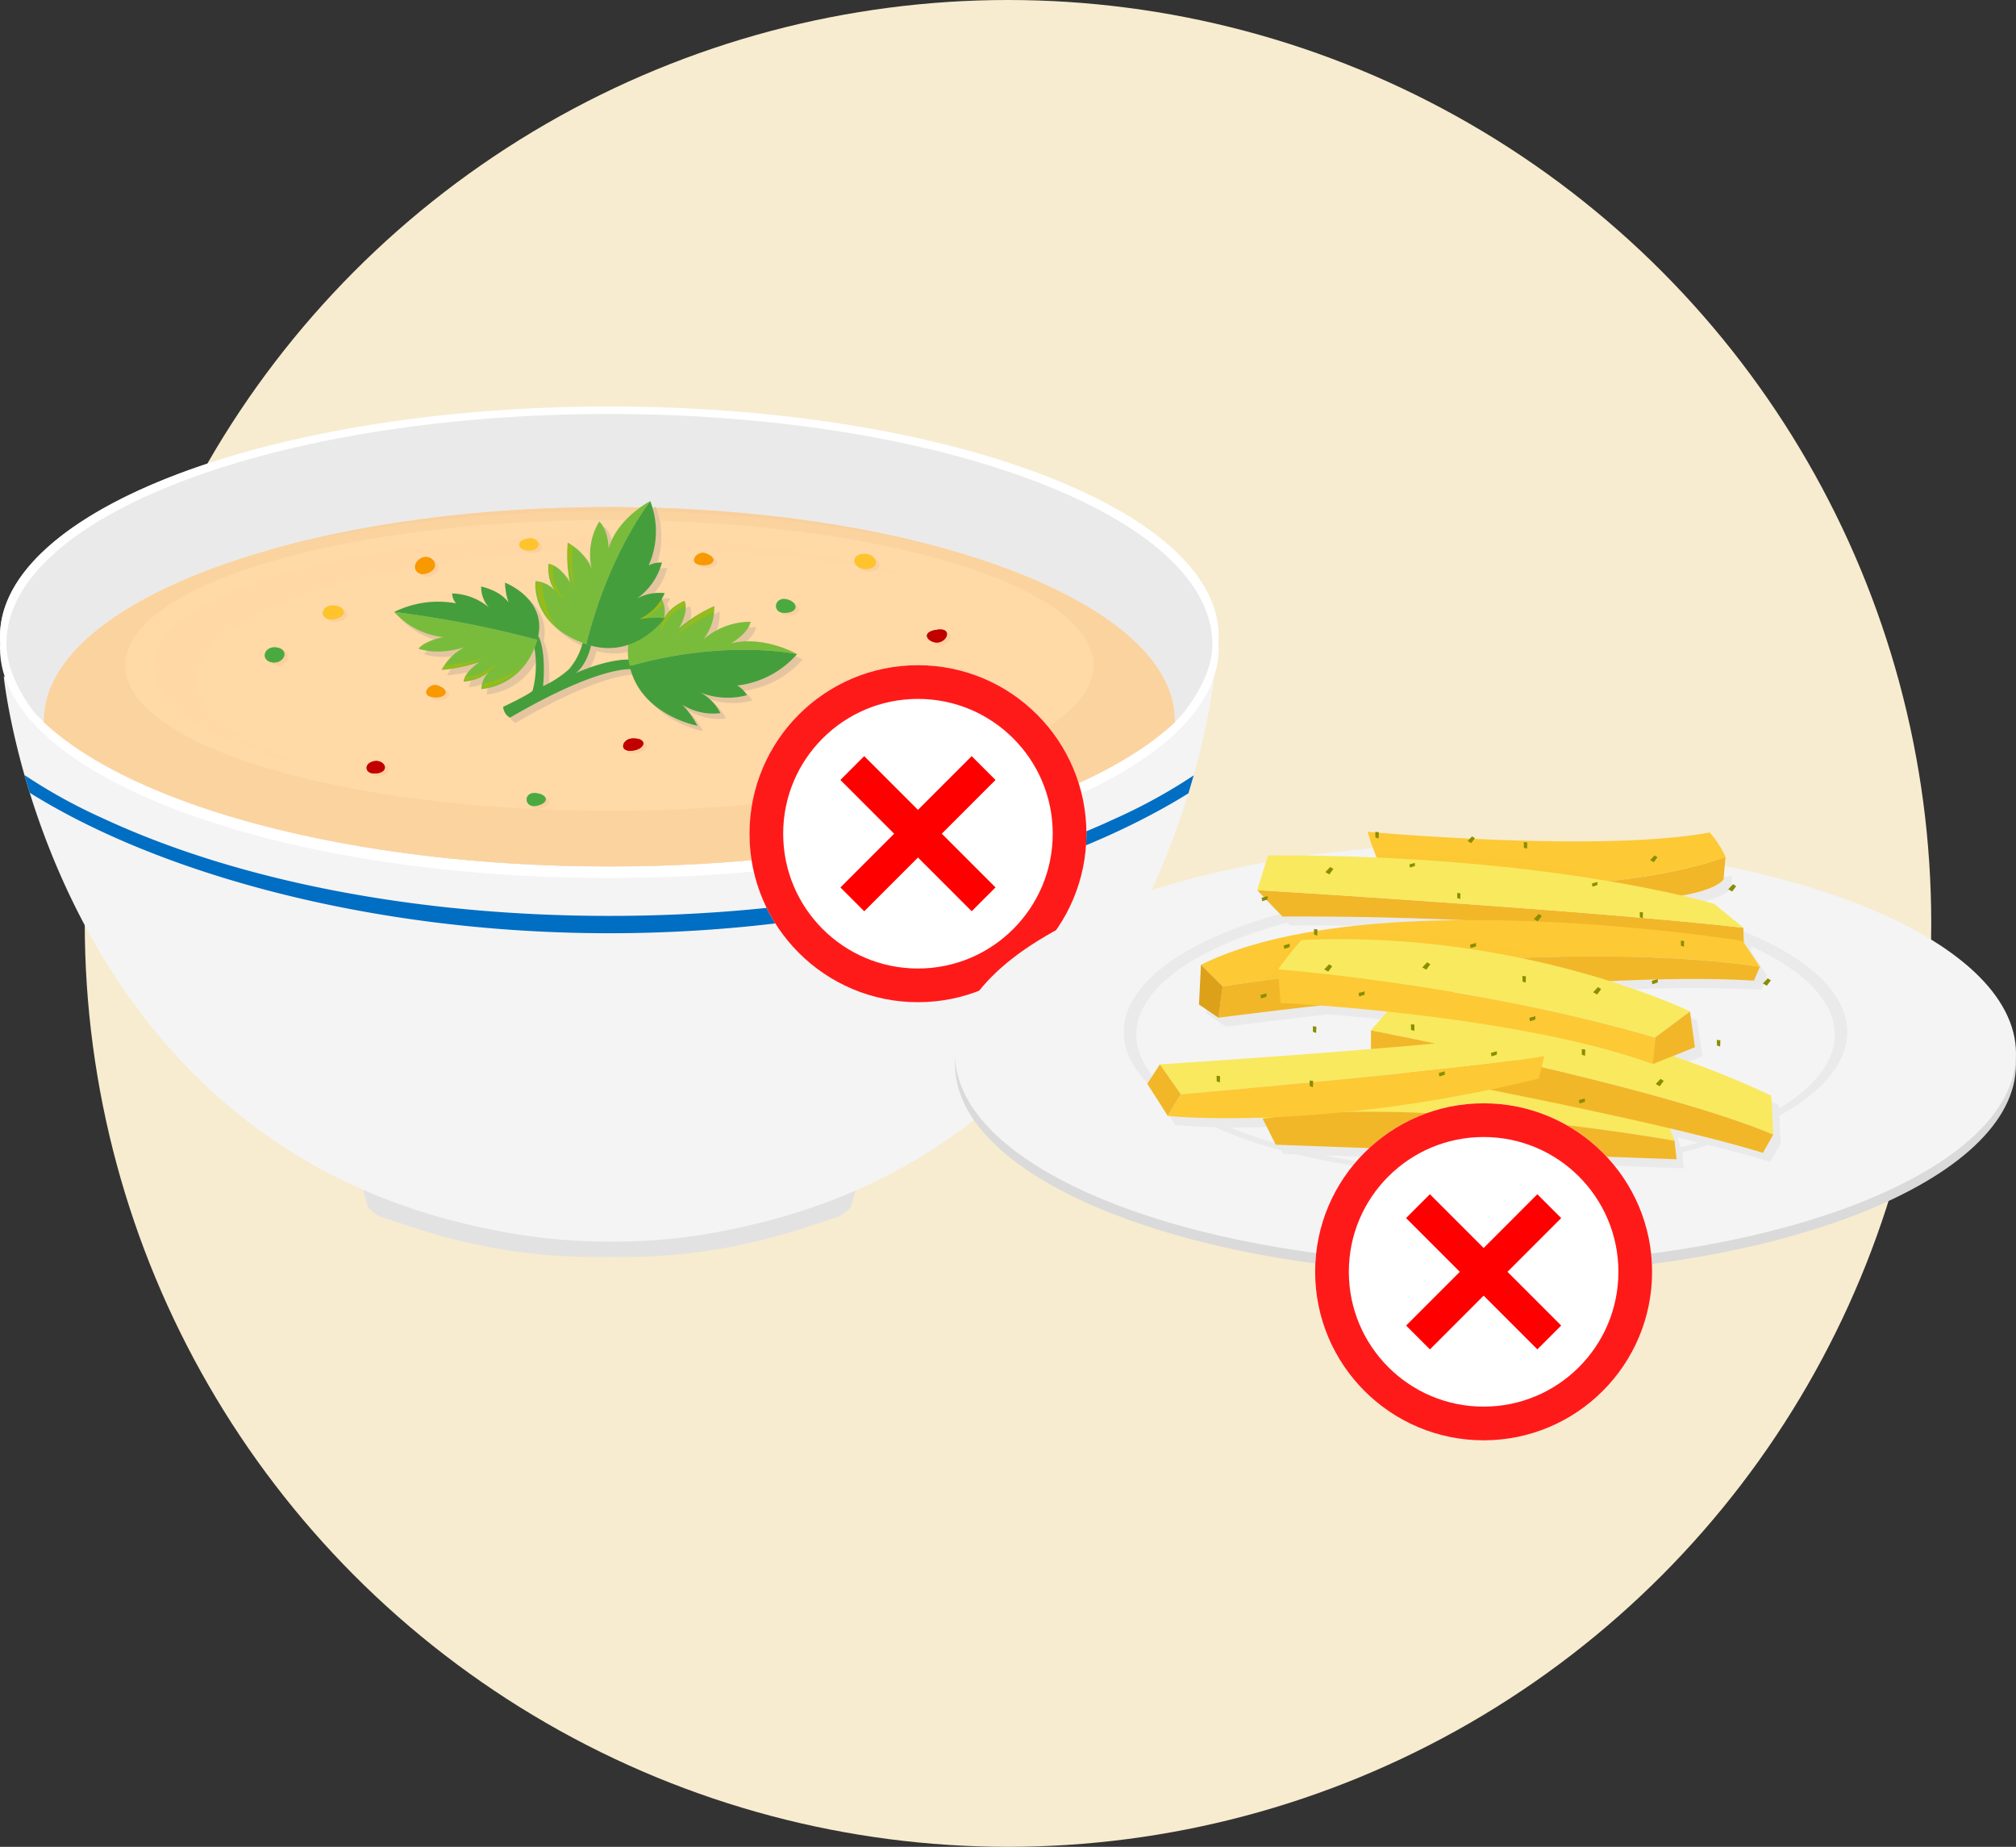 <svg xmlns="http://www.w3.org/2000/svg" width="299.155" height="274" viewBox="0 0 299.155 274">
  <rect x="0" y="0" width="299.155" height="274" fill="#333333" stroke="none"/>
  <g id="Grupo_27398" data-name="Grupo 27398" transform="translate(-871 -7629)">
    <circle id="Elipse_1957" data-name="Elipse 1957" cx="137" cy="137" r="137" transform="translate(883.578 7629)" fill="#f7eccf"/>
    <g id="Grupo_27271" data-name="Grupo 27271" transform="translate(871 7689.309)">
      <g id="Grupo_27245" data-name="Grupo 27245" transform="translate(0 0)">
        <path id="Trazado_69072" data-name="Trazado 69072" d="M291.672,225.961l-36.649-1.9.826,2.9a6.125,6.125,0,0,0,2,1.5c4.216,1.2,16.064,6.3,33.825,5.891,17.762.411,29.61-4.694,33.826-5.891a6.119,6.119,0,0,0,2-1.5l.827-2.9Z" transform="translate(-201.243 -108.186)" fill="#e3e2e2"/>
        <g id="Grupo_27244" data-name="Grupo 27244">
          <g id="Grupo_27242" data-name="Grupo 27242">
            <path id="Trazado_69073" data-name="Trazado 69073" d="M388.922,159.022l-1.277.91-73.38,8.3-30.287-.076-73.38-8.3-1.274-.912s6.889,68.812,71.82,81.967a85.7,85.7,0,0,0,18.293,1.9,84.47,84.47,0,0,0,19.594-2.2C382.372,226.729,388.922,159.022,388.922,159.022Z" transform="translate(-208.771 -118.913)" fill="#f4f4f4"/>
            <path id="Trazado_69074" data-name="Trazado 69074" d="M389.692,160.164c0,18.843-40.483,34.12-90.422,34.12s-90.422-15.277-90.422-34.12,40.484-34.117,90.422-34.117S389.692,141.321,389.692,160.164Z" transform="translate(-208.849 -124.333)" fill="#fff"/>
            <ellipse id="Elipse_1952" data-name="Elipse 1952" cx="90.422" cy="34.118" rx="90.422" ry="34.118" transform="translate(0 0)" fill="#ebeaea"/>
            <g id="Grupo_27238" data-name="Grupo 27238">
              <path id="Trazado_69075" data-name="Trazado 69075" d="M299.226,125.687c49.121,0,89.528,15.153,89.528,34.181,0,3.729-2.122,7.591-4.95,10.953,3.8-3.768,5.888-7.857,5.888-12.128,0-18.844-40.483-34.118-90.422-34.118s-90.422,15.274-90.422,34.118c0,4.065,1.889,7.966,5.348,11.583-2.541-3.205-4.4-6.992-4.4-10.52C209.8,140.729,250.1,125.687,299.226,125.687Z" transform="translate(-208.849 -124.575)" fill="#fff"/>
            </g>
            <g id="Grupo_27239" data-name="Grupo 27239" transform="translate(56.086 59.977)">
              <path id="Trazado_69076" data-name="Trazado 69076" d="M257,181.781a225.557,225.557,0,0,0,34.335,2.548,225.557,225.557,0,0,0,34.335-2.548c-8.51-3.509-20.736-5.712-34.335-5.712S265.514,178.272,257,181.781Z" transform="translate(-257.003 -176.069)" fill="#e3e2e2"/>
            </g>
            <g id="Grupo_27240" data-name="Grupo 27240" transform="translate(6.519 14.92)">
              <path id="Trazado_69077" data-name="Trazado 69077" d="M298.349,137.385c-46.337,0-83.9,14.174-83.9,31.657,0,.1.008.191.01.288,13.384,12.529,45.9,21.372,83.892,21.372s70.509-8.843,83.892-21.372c0-.1.009-.192.009-.288C382.25,151.559,344.688,137.385,298.349,137.385Z" transform="translate(-214.446 -137.385)" fill="#ffd9a6"/>
            </g>
            <path id="Trazado_69078" data-name="Trazado 69078" d="M298.349,137.385c-46.337,0-83.9,14.174-83.9,31.657,0,.1.008.191.01.288,13.384,12.529,45.9,21.372,83.892,21.372s70.509-8.843,83.892-21.372c0-.1.009-.192.009-.288C382.25,151.559,344.688,137.385,298.349,137.385Zm0,45.056c-39.672,0-71.834-9.657-71.834-21.567s32.162-21.568,71.834-21.568,71.833,9.656,71.833,21.568S338.022,182.441,298.349,182.441Z" transform="translate(-207.927 -122.465)" fill="#f9ce9b" opacity="0.6" style="mix-blend-mode: multiply;isolation: isolate"/>
            <g id="Grupo_27241" data-name="Grupo 27241" transform="translate(39.483 14.92)">
              <path id="Trazado_69079" data-name="Trazado 69079" d="M242.748,143.888c13.68-3.695,31.478-5.928,50.938-5.928s37.26,2.234,50.94,5.928c-14.125-4.078-31.779-6.5-50.94-6.5S256.872,139.81,242.748,143.888Z" transform="translate(-242.748 -137.385)" fill="#f9ce9b" opacity="0.6" style="mix-blend-mode: multiply;isolation: isolate"/>
            </g>
          </g>
          <g id="Grupo_27243" data-name="Grupo 27243" transform="translate(3.628 54.673)">
            <path id="Trazado_69080" data-name="Trazado 69080" d="M373.932,177.932c-20.056,9.342-46.754,14.486-75.171,14.486s-55.113-5.143-75.172-14.486a79.426,79.426,0,0,1-11.625-6.417l.784,2.633c19.55,12.218,51.305,20.842,86.013,20.842,34.617,0,66.368-8.6,85.926-20.757l.781-2.661A80.22,80.22,0,0,1,373.932,177.932Z" transform="translate(-211.964 -171.515)" fill="#006ec3"/>
          </g>
        </g>
        <path id="Trazado_69081" data-name="Trazado 69081" d="M234.915,162.358c0-10.678,29.184-19.335,65.183-19.335,16.339,0,31.274,1.783,42.714,4.73-11.95-4.082-29.576-6.663-49.234-6.663-36,0-65.182,8.655-65.182,19.335,0,5.831,8.7,11.06,22.468,14.606C240.929,171.635,234.915,167.207,234.915,162.358Z" transform="translate(-205.629 -121.854)" fill="#ffd9a6" opacity="0.5" style="mix-blend-mode: screen;isolation: isolate"/>
      </g>
      <g id="Grupo_27253" data-name="Grupo 27253" transform="translate(58.498 14.034)">
        <path id="Trazado_69082" data-name="Trazado 69082" d="M319.55,160.019s-4.906-2.81-9.781-1.6c0,0,2.51-1.444,2.893-3.2a10.662,10.662,0,0,0-7.008,2.607,7.651,7.651,0,0,0,1.6-4.929,22.508,22.508,0,0,0-5.235,3.273s1.543-2.4.814-4.066a6.451,6.451,0,0,0-2.974,2.55l-.055,0a3.852,3.852,0,0,0-.372-2.84,9.537,9.537,0,0,0,.478-.844,7.147,7.147,0,0,0-4.128.8c-.136.091-.073.045,0,0a9.543,9.543,0,0,0,3.707-5.332,3.811,3.811,0,0,0-1.964.42,12.455,12.455,0,0,0,.233-9.539s-4.863,2.479-6.172,7.015c0,0-.047-2.759-1.4-3.974a9.358,9.358,0,0,0-1.122,6.966,8.127,8.127,0,0,0-3.554-3.835,20.423,20.423,0,0,0,.327,5.894s-1.357-2.48-3.181-2.759c0,0-.318,2.578,1.092,4.079a4.445,4.445,0,0,0-3.01-1.508s-.921,6.182,7.062,9.179l-.072-.023a9.729,9.729,0,0,1-2.046,3.922,15.344,15.344,0,0,1-3.832,2.505s.549-5.1-.713-7.464v0c1.158-5.573-4.924-7.892-4.924-7.892a9.489,9.489,0,0,0,.529,2.958s-.97-1.664-4.073-2.39a4.559,4.559,0,0,0,1.141,3.094c.1.093.049.051,0,0a8.863,8.863,0,0,0-5.453-2.066,2.449,2.449,0,0,0,.582,1.466,14.635,14.635,0,0,0-9.172,1.287,11.389,11.389,0,0,0,7.29,3.729s-2.642.462-3.685,1.7c0,0,2.641,1.1,6.787-.2a8.108,8.108,0,0,0-3.357,3.36,24.7,24.7,0,0,0,5.623-1.164s-2.255,1.44-2.357,2.9a6.729,6.729,0,0,0,3.814-1.479,3.56,3.56,0,0,0-1.173,2.578,9.376,9.376,0,0,0,7.87-6.094l0,.007a15.263,15.263,0,0,1-.261,6.285c-.127.427-4.381,2.434-4.381,2.434a1.987,1.987,0,0,0,1.007,1.606c11.525-6.722,16.551-7.217,17.89-7.2,1.859,6.9,9.948,8.406,9.948,8.406a14.287,14.287,0,0,0-2.247-3.116,8.608,8.608,0,0,0,5.64,1.235,7.039,7.039,0,0,0-2.965-3.052c-.156-.068-.08-.038,0,0a10.96,10.96,0,0,0,6.9.39,3.785,3.785,0,0,0-1.45-1.428A13.925,13.925,0,0,0,319.55,160.019Zm-32.856,2.819c1.65-1.244,2.243-3.923,2.277-4.079a9.335,9.335,0,0,0,5.506-.12,9.124,9.124,0,0,0,.061,2.178C291.108,160.8,286.694,162.838,286.694,162.838Zm12.982-7.74c.015-.04.041-.116.069-.217l.03-.036C299.739,154.928,299.7,155.013,299.676,155.1Z" transform="translate(-258.959 -136.51)" fill="#ddc09f" opacity="0.8" style="mix-blend-mode: multiply;isolation: isolate"/>
        <g id="Grupo_27252" data-name="Grupo 27252">
          <path id="Trazado_69083" data-name="Trazado 69083" d="M277.335,161.881a15.255,15.255,0,0,0,.261-6.284l.563-1.807c1.261,2.36.714,7.464.714,7.464a15.4,15.4,0,0,0,3.831-2.5,9.738,9.738,0,0,0,2.046-3.923l1.246.4s-.58,2.813-2.279,4.093c0,0,4.445-2.052,7.878-2.02l.644,1.454s-4.489-.871-18.278,7.172a1.991,1.991,0,0,1-1.006-1.607S277.208,162.309,277.335,161.881Z" transform="translate(-256.786 -133.796)" fill="#459e3c"/>
          <g id="Grupo_27247" data-name="Grupo 27247" transform="translate(34.669 14.494)">
            <g id="Grupo_27246" data-name="Grupo 27246">
              <path id="Trazado_69084" data-name="Trazado 69084" d="M304.173,155.679s2.509-1.443,2.893-3.2a10.666,10.666,0,0,0-7.008,2.606,7.64,7.64,0,0,0,1.6-4.927,22.558,22.558,0,0,0-5.234,3.272s1.543-2.4.814-4.066c0,0-2.541,1.046-3.158,2.991a.3.3,0,0,1-.015.043c0-.015.01-.029.015-.043a4.026,4.026,0,0,0-.242-3.289,8.635,8.635,0,0,0-4.718,9.983c14.125-4.051,24.834-1.774,24.834-1.774S309.048,154.468,304.173,155.679Z" transform="translate(-288.839 -149.068)" fill="#79bc3c"/>
              <path id="Trazado_69085" data-name="Trazado 69085" d="M302.536,164.958a7.033,7.033,0,0,0-2.965-3.052c-.155-.07-.08-.04,0,0a10.961,10.961,0,0,0,6.9.39,3.785,3.785,0,0,0-1.449-1.43,13.925,13.925,0,0,0,8.888-4.66s-10.71-2.277-24.834,1.774c1.618,7.292,10.063,8.857,10.063,8.857a14.366,14.366,0,0,0-2.246-3.116A8.6,8.6,0,0,0,302.536,164.958Z" transform="translate(-288.799 -147.997)" fill="#459e3c"/>
            </g>
            <path id="Trazado_69086" data-name="Trazado 69086" d="M296.524,149.414s-3.456,1.512-3.481,4.5c0,0,.911-2.992,3.571-3.766Z" transform="translate(-288.146 -149.011)" fill="#a1ba11" opacity="0.8" style="mix-blend-mode: screen;isolation: isolate"/>
            <path id="Trazado_69087" data-name="Trazado 69087" d="M300.472,150.156a14.083,14.083,0,0,0-5.341,4,27.159,27.159,0,0,1,5.431-3.267Z" transform="translate(-287.803 -148.889)" fill="#a1ba11" opacity="0.8" style="mix-blend-mode: screen;isolation: isolate"/>
            <path id="Trazado_69088" data-name="Trazado 69088" d="M293.933,150.014a1.381,1.381,0,0,0-.341-.777,9.681,9.681,0,0,0-4.453,6.037S289.844,152.81,293.933,150.014Z" transform="translate(-288.79 -149.04)" fill="#a1ba11" opacity="0.8" style="mix-blend-mode: screen;isolation: isolate"/>
          </g>
          <g id="Grupo_27249" data-name="Grupo 27249" transform="translate(0 12.105)">
            <g id="Grupo_27248" data-name="Grupo 27248">
              <path id="Trazado_69089" data-name="Trazado 69089" d="M266.364,154.479s-2.643.464-3.686,1.706c0,0,2.64,1.1,6.787-.2a8.107,8.107,0,0,0-3.356,3.361,24.69,24.69,0,0,0,5.622-1.164s-2.255,1.437-2.357,2.9a6.734,6.734,0,0,0,3.815-1.48l.031-.029a.369.369,0,0,1-.031.029,3.567,3.567,0,0,0-1.172,2.578s6.251-.24,8.285-7.308a160.35,160.35,0,0,0-21.228-4.125A11.379,11.379,0,0,0,266.364,154.479Z" transform="translate(-259.073 -146.402)" fill="#79bc3c"/>
              <path id="Trazado_69090" data-name="Trazado 69090" d="M271.975,147.585a4.566,4.566,0,0,0,1.141,3.094c.1.093.049.051,0,0a8.871,8.871,0,0,0-5.453-2.065,2.443,2.443,0,0,0,.582,1.464,14.649,14.649,0,0,0-9.172,1.288,160.35,160.35,0,0,1,21.228,4.125c1.724-5.995-4.782-8.475-4.782-8.475a9.527,9.527,0,0,0,.53,2.96S275.078,148.312,271.975,147.585Z" transform="translate(-259.073 -147.017)" fill="#459e3c"/>
            </g>
            <path id="Trazado_69091" data-name="Trazado 69091" d="M267.969,159.851s3.441-.271,4.706-2.55a6.749,6.749,0,0,1-4.475,1.966Z" transform="translate(-257.608 -145.323)" fill="#a1ba11" opacity="0.8" style="mix-blend-mode: screen;isolation: isolate"/>
            <path id="Trazado_69092" data-name="Trazado 69092" d="M265.281,158.288a15.689,15.689,0,0,0,6.011-1.69,29.971,29.971,0,0,1-5.781,1.108Z" transform="translate(-258.05 -145.439)" fill="#a1ba11" opacity="0.8" style="mix-blend-mode: screen;isolation: isolate"/>
            <path id="Trazado_69093" data-name="Trazado 69093" d="M270.444,160.3a1.027,1.027,0,0,0-.048.683,11.132,11.132,0,0,0,6-3.548S274.936,159.211,270.444,160.3Z" transform="translate(-257.213 -145.301)" fill="#a1ba11" opacity="0.8" style="mix-blend-mode: screen;isolation: isolate"/>
          </g>
          <g id="Grupo_27251" data-name="Grupo 27251" transform="translate(20.941)">
            <g id="Grupo_27250" data-name="Grupo 27250">
              <path id="Trazado_69094" data-name="Trazado 69094" d="M287.934,143.638s-.047-2.76-1.4-3.975a9.359,9.359,0,0,0-1.12,6.967,8.133,8.133,0,0,0-3.555-3.834,20.406,20.406,0,0,0,.327,5.891s-1.356-2.479-3.18-2.758c0,0-.32,2.578,1.093,4.079l.029.035c-.01-.01-.019-.023-.029-.035a4.451,4.451,0,0,0-3.01-1.508s-.964,6.426,7.528,9.353c3.321-13.424,9.493-21.228,9.493-21.228S289.244,139.1,287.934,143.638Z" transform="translate(-277.053 -136.624)" fill="#79bc3c"/>
              <path id="Trazado_69095" data-name="Trazado 69095" d="M295.188,150.278a7.146,7.146,0,0,0-4.129.8c-.136.091-.073.044,0,0a9.537,9.537,0,0,0,3.708-5.332,3.828,3.828,0,0,0-1.965.42,12.449,12.449,0,0,0,.234-9.538s-6.172,7.8-9.493,21.228c7.2,2.479,11.644-3.88,11.644-3.88a14.911,14.911,0,0,0-3.834.186A7.683,7.683,0,0,0,295.188,150.278Z" transform="translate(-275.983 -136.624)" fill="#459e3c"/>
            </g>
            <path id="Trazado_69096" data-name="Trazado 69096" d="M278.8,144.673s-.353,3.555,2.257,5.119c0,0-2.187-2.278-1.571-4.813Z" transform="translate(-276.768 -135.298)" fill="#a1ba11" opacity="0.8" style="mix-blend-mode: screen;isolation: isolate"/>
            <path id="Trazado_69097" data-name="Trazado 69097" d="M281.256,142.1a13.038,13.038,0,0,0,.913,6.354,24.781,24.781,0,0,1-.227-6.047Z" transform="translate(-276.372 -135.721)" fill="#a1ba11" opacity="0.8" style="mix-blend-mode: screen;isolation: isolate"/>
            <path id="Trazado_69098" data-name="Trazado 69098" d="M278,147.172a1.518,1.518,0,0,0-.849-.128,9.552,9.552,0,0,0,3.138,6.7S278.461,151.9,278,147.172Z" transform="translate(-277.037 -134.909)" fill="#a1ba11" opacity="0.8" style="mix-blend-mode: screen;isolation: isolate"/>
          </g>
        </g>
      </g>
      <g id="Grupo_27270" data-name="Grupo 27270" transform="translate(39.29 19.567)">
        <g id="Grupo_27254" data-name="Grupo 27254" transform="translate(0.536 0.387)">
          <path id="Trazado_69099" data-name="Trazado 69099" d="M262.753,144.463c-1.278,1.028-.268,2.844,1.609,1.875S264.361,143.174,262.753,144.463Z" transform="translate(-239.889 -141.318)" fill="#f9ce9b" opacity="0.8" style="mix-blend-mode: multiply;isolation: isolate"/>
          <path id="Trazado_69100" data-name="Trazado 69100" d="M276.7,141.742c-1.875.324-1.5,1.809.363,1.744S278.575,141.42,276.7,141.742Z" transform="translate(-237.7 -141.707)" fill="#f9ce9b" opacity="0.8" style="mix-blend-mode: multiply;isolation: isolate"/>
          <path id="Trazado_69101" data-name="Trazado 69101" d="M319.978,143.7c-2.573-.248-2.232,2.326,0,2.2S321.318,143.834,319.978,143.7Z" transform="translate(-230.665 -141.381)" fill="#f9ce9b" opacity="0.8" style="mix-blend-mode: multiply;isolation: isolate"/>
          <path id="Trazado_69102" data-name="Trazado 69102" d="M309.638,149.45c-1.765-.317-2.117,2.2,0,2.035S311.31,149.753,309.638,149.45Z" transform="translate(-232.311 -140.436)" fill="#f9ce9b" opacity="0.8" style="mix-blend-mode: multiply;isolation: isolate"/>
          <path id="Trazado_69103" data-name="Trazado 69103" d="M329.131,153.323c-2.883.274-1.6,1.97-.172,1.914S331.185,153.129,329.131,153.323Z" transform="translate(-229.145 -139.796)" fill="#f9ce9b" opacity="0.8" style="mix-blend-mode: multiply;isolation: isolate"/>
          <path id="Trazado_69104" data-name="Trazado 69104" d="M318.969,161.485c-1.483.327-1.341,2.1.624,1.776S320.576,161.129,318.969,161.485Z" transform="translate(-230.698 -138.457)" fill="#f9ce9b" opacity="0.8" style="mix-blend-mode: multiply;isolation: isolate"/>
          <path id="Trazado_69105" data-name="Trazado 69105" d="M257.01,170.1c-1.482.327-1.339,2.1.625,1.775S258.617,169.749,257.01,170.1Z" transform="translate(-240.905 -137.037)" fill="#f9ce9b" opacity="0.8" style="mix-blend-mode: multiply;isolation: isolate"/>
          <path id="Trazado_69106" data-name="Trazado 69106" d="M290.015,167.2c-1.436.078-2.055,2,0,1.809S292.426,167.068,290.015,167.2Z" transform="translate(-235.521 -137.509)" fill="#f9ce9b" opacity="0.8" style="mix-blend-mode: multiply;isolation: isolate"/>
          <path id="Trazado_69107" data-name="Trazado 69107" d="M277.867,174.165c-2.022-.292-1.875,2.261,0,1.873S279.654,174.424,277.867,174.165Z" transform="translate(-237.546 -136.364)" fill="#f9ce9b" opacity="0.8" style="mix-blend-mode: multiply;isolation: isolate"/>
          <path id="Trazado_69108" data-name="Trazado 69108" d="M265.284,160.441c-1.218-.423-2.679,1.485-.714,1.744S267.339,161.151,265.284,160.441Z" transform="translate(-239.654 -138.631)" fill="#f9ce9b" opacity="0.8" style="mix-blend-mode: multiply;isolation: isolate"/>
          <path id="Trazado_69109" data-name="Trazado 69109" d="M308.8,170.129c-1.219-.422-2.68,1.485-.714,1.744S310.854,170.838,308.8,170.129Z" transform="translate(-232.485 -137.035)" fill="#f9ce9b" opacity="0.8" style="mix-blend-mode: multiply;isolation: isolate"/>
          <path id="Trazado_69110" data-name="Trazado 69110" d="M299.4,143.6c-1.219-.423-2.679,1.485-.715,1.744S301.457,144.313,299.4,143.6Z" transform="translate(-234.033 -141.405)" fill="#f9ce9b" opacity="0.8" style="mix-blend-mode: multiply;isolation: isolate"/>
          <path id="Trazado_69111" data-name="Trazado 69111" d="M244.845,155.612c-1.966-.323-2.5,1.938-.715,2.2S246.809,155.936,244.845,155.612Z" transform="translate(-243.042 -139.422)" fill="#f9ce9b" opacity="0.8" style="mix-blend-mode: multiply;isolation: isolate"/>
          <path id="Trazado_69112" data-name="Trazado 69112" d="M251.986,150.26c-2-.093-2.113,2.283,0,2.029S253.98,150.355,251.986,150.26Z" transform="translate(-241.822 -140.298)" fill="#f9ce9b" opacity="0.8" style="mix-blend-mode: multiply;isolation: isolate"/>
        </g>
        <g id="Grupo_27269" data-name="Grupo 27269">
          <g id="Grupo_27255" data-name="Grupo 27255" transform="translate(22.293 2.749)">
            <path id="Trazado_69113" data-name="Trazado 69113" d="M262.294,144.131c-1.279,1.028-.269,2.842,1.607,1.874S263.9,142.84,262.294,144.131Z" transform="translate(-261.722 -143.735)" fill="#f99900"/>
            <path id="Trazado_69114" data-name="Trazado 69114" d="M262.294,144.131c-1.279,1.028-.269,2.842,1.607,1.874S263.9,142.84,262.294,144.131Zm1.089,1.379c-1.257.65-1.933-.567-1.076-1.254C263.383,143.389,264.64,144.861,263.383,145.51Z" transform="translate(-261.722 -143.735)" fill="#f99900" opacity="0.7" style="mix-blend-mode: multiply;isolation: isolate"/>
          </g>
          <g id="Grupo_27256" data-name="Grupo 27256" transform="translate(37.764)">
            <path id="Trazado_69115" data-name="Trazado 69115" d="M276.239,141.41c-1.875.324-1.5,1.808.366,1.744S278.115,141.087,276.239,141.41Z" transform="translate(-275.004 -141.375)" fill="#ffc32c"/>
            <path id="Trazado_69116" data-name="Trazado 69116" d="M276.239,141.41c-1.875.324-1.5,1.808.366,1.744S278.115,141.087,276.239,141.41Zm.109,1.335c-1.309.045-1.571-1-.255-1.223S277.658,142.7,276.348,142.745Z" transform="translate(-275.004 -141.375)" fill="#ffc32c" style="mix-blend-mode: multiply;isolation: isolate"/>
          </g>
          <g id="Grupo_27257" data-name="Grupo 27257" transform="translate(87.509 2.307)">
            <path id="Trazado_69117" data-name="Trazado 69117" d="M319.518,143.372c-2.573-.248-2.232,2.326,0,2.2S320.859,143.5,319.518,143.372Z" transform="translate(-317.714 -143.355)" fill="#ffc32c"/>
            <path id="Trazado_69118" data-name="Trazado 69118" d="M319.518,143.372c-2.573-.248-2.232,2.326,0,2.2S320.859,143.5,319.518,143.372Zm-.059,1.7c-1.635.094-1.885-1.789,0-1.608C320.439,143.559,321.094,144.977,319.459,145.073Z" transform="translate(-317.714 -143.355)" fill="#ffc32c" style="mix-blend-mode: multiply;isolation: isolate"/>
          </g>
          <g id="Grupo_27258" data-name="Grupo 27258" transform="translate(75.868 8.986)">
            <path id="Trazado_69119" data-name="Trazado 69119" d="M309.178,149.118c-1.764-.318-2.117,2.2,0,2.035S310.849,149.421,309.178,149.118Z" transform="translate(-307.72 -149.09)" fill="#4aaa41"/>
            <path id="Trazado_69120" data-name="Trazado 69120" d="M309.178,149.118c-1.764-.318-2.117,2.2,0,2.035S310.849,149.421,309.178,149.118Zm-.229,1.507c-1.423.111-1.187-1.582,0-1.369C310.073,149.462,310.372,150.518,308.949,150.625Z" transform="translate(-307.72 -149.09)" fill="#4aaa41" opacity="0.7" style="mix-blend-mode: multiply;isolation: isolate"/>
          </g>
          <g id="Grupo_27259" data-name="Grupo 27259" transform="translate(98.258 13.515)">
            <path id="Trazado_69121" data-name="Trazado 69121" d="M328.67,152.991c-2.88.273-1.6,1.97-.171,1.914S330.725,152.8,328.67,152.991Z" transform="translate(-326.943 -152.978)" fill="#c10000"/>
            <path id="Trazado_69122" data-name="Trazado 69122" d="M328.67,152.991c-2.88.273-1.6,1.97-.171,1.914S330.725,152.8,328.67,152.991Zm-.341,1.438c-.978.037-1.858-1.126.119-1.313C329.856,152.984,329.31,154.391,328.329,154.429Z" transform="translate(-326.943 -152.978)" fill="#c10000" style="mix-blend-mode: multiply;isolation: isolate"/>
          </g>
          <g id="Grupo_27260" data-name="Grupo 27260" transform="translate(87.274 22.981)">
            <path id="Trazado_69123" data-name="Trazado 69123" d="M318.509,161.152c-1.483.327-1.341,2.1.624,1.776S320.116,160.8,318.509,161.152Z" transform="translate(-317.512 -161.106)" fill="#f99900"/>
            <path id="Trazado_69124" data-name="Trazado 69124" d="M318.509,161.152c-1.483.327-1.341,2.1.624,1.776S320.116,160.8,318.509,161.152Zm.305,1.391c-1.249.2-1.339-.919-.4-1.127C319.44,161.189,320.063,162.337,318.814,162.542Z" transform="translate(-317.512 -161.106)" fill="#f99900" opacity="0.7" style="mix-blend-mode: multiply;isolation: isolate"/>
          </g>
          <g id="Grupo_27261" data-name="Grupo 27261" transform="translate(15.109 33.022)">
            <path id="Trazado_69125" data-name="Trazado 69125" d="M256.55,169.773c-1.482.326-1.339,2.1.624,1.774S258.158,169.416,256.55,169.773Z" transform="translate(-255.554 -169.726)" fill="#c10000"/>
            <path id="Trazado_69126" data-name="Trazado 69126" d="M256.55,169.773c-1.482.326-1.339,2.1.624,1.774S258.158,169.416,256.55,169.773Zm.368,1.323c-1.428.234-1.53-1.052-.454-1.291C257.632,169.548,258.347,170.86,256.918,171.1Z" transform="translate(-255.554 -169.726)" fill="#c10000" style="mix-blend-mode: multiply;isolation: isolate"/>
          </g>
          <g id="Grupo_27262" data-name="Grupo 27262" transform="translate(53.175 29.681)">
            <path id="Trazado_69127" data-name="Trazado 69127" d="M289.555,166.865c-1.436.076-2.055,2,0,1.807S291.966,166.736,289.555,166.865Z" transform="translate(-288.235 -166.858)" fill="#c10000"/>
            <path id="Trazado_69128" data-name="Trazado 69128" d="M289.555,166.865c-1.436.076-2.055,2,0,1.807S291.966,166.736,289.555,166.865Zm-.133,1.352c-1.292.122-.9-1.089,0-1.138C290.939,167,290.715,168.1,289.422,168.217Z" transform="translate(-288.235 -166.858)" fill="#c10000" style="mix-blend-mode: multiply;isolation: isolate"/>
          </g>
          <g id="Grupo_27263" data-name="Grupo 27263" transform="translate(38.86 37.777)">
            <path id="Trazado_69129" data-name="Trazado 69129" d="M277.408,173.832c-2.023-.292-1.876,2.261,0,1.874S279.193,174.091,277.408,173.832Z" transform="translate(-275.945 -173.809)" fill="#4aaa41"/>
            <path id="Trazado_69130" data-name="Trazado 69130" d="M277.408,173.832c-2.023-.292-1.876,2.261,0,1.874S279.193,174.091,277.408,173.832Zm-.252,1.356c-1.165.24-1.254-1.343,0-1.161C278.264,174.188,278.319,174.948,277.156,175.188Z" transform="translate(-275.945 -173.809)" fill="#4aaa41" opacity="0.7" style="mix-blend-mode: multiply;isolation: isolate"/>
          </g>
          <g id="Grupo_27264" data-name="Grupo 27264" transform="translate(23.955 21.748)">
            <path id="Trazado_69131" data-name="Trazado 69131" d="M264.825,160.108c-1.22-.422-2.68,1.485-.715,1.744S266.879,160.819,264.825,160.108Z" transform="translate(-263.148 -160.047)" fill="#f99900"/>
            <path id="Trazado_69132" data-name="Trazado 69132" d="M264.825,160.108c-1.22-.422-2.68,1.485-.715,1.744S266.879,160.819,264.825,160.108Zm-.763,1.25c-1.321-.174-.339-1.457.481-1.172C265.925,160.662,265.384,161.531,264.062,161.357Z" transform="translate(-263.148 -160.047)" fill="#f99900" opacity="0.7" style="mix-blend-mode: multiply;isolation: isolate"/>
          </g>
          <g id="Grupo_27265" data-name="Grupo 27265" transform="translate(74.638 33.032)">
            <path id="Trazado_69133" data-name="Trazado 69133" d="M308.339,169.8c-1.219-.422-2.679,1.486-.715,1.744S310.394,170.5,308.339,169.8Z" transform="translate(-306.663 -169.735)" fill="#ffc32c"/>
            <path id="Trazado_69134" data-name="Trazado 69134" d="M308.339,169.8c-1.219-.422-2.679,1.486-.715,1.744S310.394,170.5,308.339,169.8Zm-.814,1.37c-1.451-.191-.373-1.6.528-1.288C309.57,170.4,308.976,171.356,307.525,171.165Z" transform="translate(-306.663 -169.735)" fill="#ffc32c" style="mix-blend-mode: multiply;isolation: isolate"/>
          </g>
          <g id="Grupo_27266" data-name="Grupo 27266" transform="translate(63.694 2.137)">
            <path id="Trazado_69135" data-name="Trazado 69135" d="M298.944,143.271c-1.219-.422-2.68,1.484-.715,1.744S301,143.98,298.944,143.271Z" transform="translate(-297.267 -143.21)" fill="#f99900"/>
            <path id="Trazado_69136" data-name="Trazado 69136" d="M298.944,143.271c-1.219-.422-2.68,1.484-.715,1.744S301,143.98,298.944,143.271Zm-.581,1.32c-1.414-.186-.363-1.558.515-1.257C300.356,143.846,299.777,144.775,298.363,144.59Z" transform="translate(-297.267 -143.21)" fill="#f99900" opacity="0.7" style="mix-blend-mode: multiply;isolation: isolate"/>
          </g>
          <g id="Grupo_27267" data-name="Grupo 27267" transform="translate(0 16.16)">
            <path id="Trazado_69137" data-name="Trazado 69137" d="M244.384,155.28c-1.965-.323-2.5,1.938-.714,2.2S246.349,155.6,244.384,155.28Z" transform="translate(-242.582 -155.249)" fill="#4aaa41"/>
            <path id="Trazado_69138" data-name="Trazado 69138" d="M244.384,155.28c-1.965-.323-2.5,1.938-.714,2.2S246.349,155.6,244.384,155.28Zm-.886,1.638c-1.247-.182-.872-1.76.5-1.534S244.745,157.1,243.5,156.918Z" transform="translate(-242.582 -155.249)" fill="#4aaa41" opacity="0.7" style="mix-blend-mode: multiply;isolation: isolate"/>
          </g>
          <g id="Grupo_27268" data-name="Grupo 27268" transform="translate(8.623 9.959)">
            <path id="Trazado_69139" data-name="Trazado 69139" d="M251.526,149.928c-2-.093-2.113,2.283,0,2.028S253.521,150.022,251.526,149.928Z" transform="translate(-249.985 -149.926)" fill="#ffc32c"/>
            <path id="Trazado_69140" data-name="Trazado 69140" d="M251.526,149.928c-2-.093-2.113,2.283,0,2.028S253.521,150.022,251.526,149.928Zm-.337,1.569c-1.514.184-1.428-1.52,0-1.454S252.7,151.316,251.189,151.5Z" transform="translate(-249.985 -149.926)" fill="#ffc32c" style="mix-blend-mode: multiply;isolation: isolate"/>
          </g>
        </g>
      </g>
    </g>
    <g id="Elipse_1954" data-name="Elipse 1954" transform="translate(982.215 7727.691)" fill="#fff" stroke="#ff1a1a" stroke-width="5">
      <circle cx="25" cy="25" r="25" stroke="none"/>
      <circle cx="25" cy="25" r="22.5" fill="none"/>
    </g>
    <g id="Grupo_27303" data-name="Grupo 27303" transform="translate(167.688 -112.573)">
      <path id="Trazado_69209" data-name="Trazado 69209" d="M5626.785,2804.523,5646.267,2824" transform="translate(-4797 5051)" fill="none" stroke="red" stroke-width="5"/>
      <path id="Trazado_69210" data-name="Trazado 69210" d="M5626.785,2804.523,5646.267,2824" transform="translate(3653.79 2228.738) rotate(90)" fill="none" stroke="red" stroke-width="5"/>
    </g>
    <g id="Grupo_27379" data-name="Grupo 27379" transform="translate(-34.845 -71.5)">
      <g id="Grupo_27302" data-name="Grupo 27302" transform="translate(1047.559 7823.906)">
        <g id="Grupo_27289" data-name="Grupo 27289" transform="translate(0 0.003)">
          <g id="Grupo_27273" data-name="Grupo 27273" transform="translate(0 1.715)">
            <g id="Grupo_27272" data-name="Grupo 27272">
              <path id="Trazado_69141" data-name="Trazado 69141" d="M531.226,63.983c0,17.234-35.245,31.2-78.72,31.2s-78.721-13.971-78.721-31.2,35.245-31.2,78.721-31.2S531.226,46.749,531.226,63.983Z" transform="translate(-373.785 -31.209)" fill="#dadada"/>
              <path id="Trazado_69142" data-name="Trazado 69142" d="M531.226,62.225c0,17.234-35.245,31.206-78.72,31.206s-78.721-13.972-78.721-31.206,35.245-31.2,78.721-31.2S531.226,44.994,531.226,62.225Z" transform="translate(-373.785 -31.021)" fill="#f4f4f4"/>
              <ellipse id="Elipse_1953" data-name="Elipse 1953" cx="53.688" cy="21.283" rx="53.688" ry="21.283" transform="translate(25.032 6.707)" fill="#ebeaea"/>
              <path id="Trazado_69143" data-name="Trazado 69143" d="M507.556,60.384c0,11.152-23.2,20.193-51.822,20.193s-51.821-9.042-51.821-20.193,23.2-20.192,51.821-20.192S507.556,49.232,507.556,60.384Z" transform="translate(-377.013 -32.004)" fill="#f4f4f4"/>
            </g>
          </g>
          <g id="Grupo_27288" data-name="Grupo 27288" transform="translate(28.531)">
            <path id="Trazado_69144" data-name="Trazado 69144" d="M499.866,75.786l-.295-5.742a131.071,131.071,0,0,0-14.589-5.9c2.461-.978,3.252-1.312,3.252-1.312l-.736-5.3a94.216,94.216,0,0,0-11.885-4.5,203.039,203.039,0,0,1,21.382-.066l.883-2.062-2.389-3.583-.064-2.207-4.319-3.535s-1.637-.5-4.8-1.234c5.321-.924,6.176-2.4,6.176-2.4l.162-1.839c-2.371.157-4.731.372-7.111.4a57.205,57.205,0,0,1-7.239-.434c-2.431-.279-4.853-.628-7.286-.886-2.453-.26-4.886-.319-7.348-.4-4.869-.155-9.658-1.1-14.505-1.492-2.21-.178-4.4-.169-6.608-.137-.7.01-1.422.017-2.14-.021.13.354.263.7.4,1.035l0,0c.07.176.141.346.211.514-5.027-.22-10.4-.338-16.1-.321l-1.632,5.151,3.772,3.924s11.784-.137,26.71.53c-14.145.1-28.879,1.674-38.823,6.628l-.295,5.888,2.887,1.963s6.053-.805,15.067-1.813c2.664.2,6.095.492,9.981.9l-2.414,2.775v2.787c-16.146,1.322-31.315,2.268-31.315,2.268L406.97,68.26l3.042,4.774a111.658,111.658,0,0,0,14.009.257l.079.156,1.929,3.858,59.482,2.16-.295-2.746-.711-1.85c5.282,1.248,10.107,2.495,13.815,3.641Z" transform="translate(-405.872 -29.533)" fill="#ebeaea" style="mix-blend-mode: multiply;isolation: isolate"/>
            <g id="Grupo_27287" data-name="Grupo 27287">
              <g id="Grupo_27274" data-name="Grupo 27274" transform="translate(32.703)">
                <path id="Trazado_69145" data-name="Trazado 69145" d="M444.162,33.977c.477,1.1.853,1.853.853,1.853a232.16,232.16,0,0,0,23.851,3.534c23.936,1.676,26.5-2.749,26.5-2.749l.294-3.338S473.378,41.817,444.162,33.977Z" transform="translate(-442.56 -29.548)" fill="#f1b728"/>
                <path id="Trazado_69146" data-name="Trazado 69146" d="M442.368,29.1a33.386,33.386,0,0,0,1.6,4.429c29.216,7.84,51.5-.7,51.5-.7a13.988,13.988,0,0,0-2.355-3.63C476.723,32.24,442.368,29.1,442.368,29.1Z" transform="translate(-442.368 -29.1)" fill="#fdc935"/>
                <path id="Trazado_69147" data-name="Trazado 69147" d="M474.907,35.752a109,109,0,0,0-11.035-2.112c-3.884-.55-7.755-.485-11.663-.663-1.762-.08-3.519-.214-5.283-.169a31.4,31.4,0,0,1-3.293-.014c.162.4.321.787.472,1.131a96.074,96.074,0,0,0,34.906,2.8C477.638,36.422,476.269,36.089,474.907,35.752Z" transform="translate(-442.504 -29.496)" fill="#fdc935" opacity="0.5" style="mix-blend-mode: multiply;isolation: isolate"/>
              </g>
              <g id="Grupo_27275" data-name="Grupo 27275" transform="translate(16.115 36.97)">
                <path id="Trazado_69148" data-name="Trazado 69148" d="M485.92,79.376l-1.472-3.828c-37.4-10.405-60.659-1.472-60.659-1.472L424.8,76.1C447.756,72.5,485.92,79.376,485.92,79.376Z" transform="translate(-423.789 -70.507)" fill="#f9e95e"/>
                <path id="Trazado_69149" data-name="Trazado 69149" d="M455.163,73.635a75.214,75.214,0,0,1,7.8-1.993q.522-.108,1.046-.213c-25.237-3.1-40.217,2.646-40.217,2.646L424.8,76.1c7.436-1.166,16.469-1.231,25.284-.79C451.789,74.787,453.468,74.184,455.163,73.635Z" transform="translate(-423.789 -70.508)" fill="#f9e95e" style="mix-blend-mode: multiply;isolation: isolate"/>
                <path id="Trazado_69150" data-name="Trazado 69150" d="M424.926,76.65l1.929,3.86,59.482,2.161-.3-2.748S447.877,73.05,424.926,76.65Z" transform="translate(-423.911 -71.054)" fill="#f1b728"/>
              </g>
              <g id="Grupo_27276" data-name="Grupo 27276" transform="translate(16.308 3.495)">
                <path id="Trazado_69151" data-name="Trazado 69151" d="M427.779,42.71s42.656-.5,68.471,5l-.1-3.336c-22.379-2.552-72.146-5.587-72.146-5.587Z" transform="translate(-424.006 -33.633)" fill="#f1b728"/>
                <path id="Trazado_69152" data-name="Trazado 69152" d="M425.638,33.017l-1.632,5.148s49.767,3.036,72.146,5.587l-4.319-3.535S467.806,32.882,425.638,33.017Z" transform="translate(-424.006 -33.015)" fill="#f9e95e"/>
              </g>
              <g id="Grupo_27278" data-name="Grupo 27278" transform="translate(7.674 13.097)">
                <g id="Grupo_27277" data-name="Grupo 27277" transform="translate(0.294)">
                  <path id="Trazado_69153" data-name="Trazado 69153" d="M414.664,50.4l3.212,3.2s47.632-7.62,79.73-2.909l-2.552-3.828S439.694,37.935,414.664,50.4Z" transform="translate(-414.664 -43.769)" fill="#fdc935"/>
                  <path id="Trazado_69154" data-name="Trazado 69154" d="M437.98,45.96a37.476,37.476,0,0,0-5.835.461,7.654,7.654,0,0,0-4.083,2.906c-1.012,1.168-1.943,2.4-2.883,3.623a330.224,330.224,0,0,1,41.164-3.479c-8.967-2.393-11.05-2.736-20.9-3.282C443.176,46.064,440.247,45.841,437.98,45.96Z" transform="translate(-415.791 -44)" fill="#fdc935" opacity="0.5" style="mix-blend-mode: multiply;isolation: isolate"/>
                  <path id="Trazado_69155" data-name="Trazado 69155" d="M418.187,54.251l-.62,4.647s53.847-7.164,79.466-5.5l.883-2.061C465.819,46.631,418.187,54.251,418.187,54.251Z" transform="translate(-414.975 -44.415)" fill="#f1b728"/>
                </g>
                <path id="Trazado_69156" data-name="Trazado 69156" d="M414.629,51.2l-.294,5.889,2.886,1.962.619-4.647Z" transform="translate(-414.335 -44.565)" fill="#dda019"/>
              </g>
              <g id="Grupo_27279" data-name="Grupo 27279" transform="translate(33.194 26.019)">
                <path id="Trazado_69157" data-name="Trazado 69157" d="M442.918,67.527s41,7.436,58.156,12.735l1.546-2.723c-17.521-7.362-59.7-15.46-59.7-15.46Z" transform="translate(-442.918 -58.653)" fill="#f1b728"/>
                <path id="Trazado_69158" data-name="Trazado 69158" d="M445.863,58.282l-2.945,3.387s42.181,8.1,59.7,15.46l-.294-5.742S474.351,57.4,445.863,58.282Z" transform="translate(-442.918 -58.242)" fill="#f9e95e"/>
                <path id="Trazado_69159" data-name="Trazado 69159" d="M470.641,67.1a2.634,2.634,0,0,0-.5-1.408,15.57,15.57,0,0,0-1.812-2.662,3.046,3.046,0,0,0-2.7-.683c-2.578.227-5.153.462-7.719.807-1.288.171-2.574.357-3.861.54-.385.054-.773.139-1.161.215,4.779,1,11.046,2.362,17.7,3.942A3.207,3.207,0,0,0,470.641,67.1Z" transform="translate(-443.986 -58.678)" fill="#f9e95e" style="mix-blend-mode: multiply;isolation: isolate"/>
              </g>
              <g id="Grupo_27281" data-name="Grupo 27281" transform="translate(0 30.076)">
                <path id="Trazado_69160" data-name="Trazado 69160" d="M407.843,67.211l3.1,4.445s44.072-3.858,53.936-5.672l-2.906-3.2C441.566,65.11,407.843,67.211,407.843,67.211Z" transform="translate(-405.966 -62.786)" fill="#f9e95e"/>
                <g id="Grupo_27280" data-name="Grupo 27280" transform="translate(0 3.198)">
                  <path id="Trazado_69161" data-name="Trazado 69161" d="M407.618,67.742l-1.878,2.879,3.042,4.774,1.931-3.208Z" transform="translate(-405.74 -66.515)" fill="#f1b728"/>
                  <path id="Trazado_69162" data-name="Trazado 69162" d="M411.078,72.04l-1.931,3.207s22.5,2.409,55.083-5.543l.785-3.337C455.151,68.182,411.078,72.04,411.078,72.04Z" transform="translate(-406.105 -66.368)" fill="#fdc935"/>
                </g>
              </g>
              <g id="Grupo_27283" data-name="Grupo 27283" transform="translate(19.405 15.923)">
                <g id="Grupo_27282" data-name="Grupo 27282">
                  <path id="Trazado_69163" data-name="Trazado 69163" d="M427.856,56.938s34.756,1.628,55.22,9.062l.372-3.92c-26.326-7.777-55.974-10.124-55.974-10.124Z" transform="translate(-427.474 -47.473)" fill="#fdc935"/>
                  <path id="Trazado_69164" data-name="Trazado 69164" d="M488.6,57.66s-24.736-12.073-57.643-10.6a51.866,51.866,0,0,0-3.482,4.359s29.648,2.347,55.974,10.124l0-.034Z" transform="translate(-427.474 -46.935)" fill="#f9e95e"/>
                </g>
                <path id="Trazado_69165" data-name="Trazado 69165" d="M490.124,62.8l-.375,3.954c4.86-1.913,6.258-2.5,6.258-2.5l-.735-5.3Z" transform="translate(-434.147 -48.222)" fill="#f1b728"/>
              </g>
              <g id="Grupo_27284" data-name="Grupo 27284" transform="translate(23.135 16.749)" style="mix-blend-mode: screen;isolation: isolate">
                <path id="Trazado_69166" data-name="Trazado 69166" d="M464.9,51.212c-2.23-.931-4.829-.863-7.18-1.331-2.914-.58-5.864-.949-8.817-1.283-2.978-.338-5.933-.563-8.927-.668-1.477-.05-2.954-.076-4.432-.07-1.06.005-2.482.539-3.5.123-.229-.093-.537.447-.32.568a4.684,4.684,0,0,0,2.477.157,40.636,40.636,0,0,1,4.337.041c2.978.1,5.928.318,8.887.649,5.734.642,11.405,1.659,17.084,2.651C464.8,52.1,465.213,51.341,464.9,51.212Z" transform="translate(-431.652 -47.859)" fill="#f9e95e"/>
                <path id="Trazado_69167" data-name="Trazado 69167" d="M473.071,52.726a6.95,6.95,0,0,1-1.329-.312,3.449,3.449,0,0,0-1.32-.3c-.154.012-.459.458-.244.519a10.107,10.107,0,0,1,1.288.605,2.982,2.982,0,0,0,1.287.324C473.064,53.56,473.469,52.772,473.071,52.726Z" transform="translate(-435.773 -48.315)" fill="#f9e95e"/>
              </g>
              <g id="Grupo_27285" data-name="Grupo 27285" transform="translate(4.84 31.814)" style="mix-blend-mode: screen;isolation: isolate">
                <path id="Trazado_69168" data-name="Trazado 69168" d="M447.834,65.022c-6.074.367-12.091,1.195-18.176,1.44-3.2.128-6.37.265-9.554.579-2.881.287-5.775.7-8.667.843-.179.008-.406.471-.182.48a61.384,61.384,0,0,0,7.99-.446c3.162-.263,6.313-.427,9.485-.535,3.253-.11,6.479-.3,9.715-.647,3.016-.327,6.06-.495,9.066-.867C447.827,65.83,448.208,65,447.834,65.022Z" transform="translate(-411.161 -64.763)" fill="#f9e95e"/>
                <path id="Trazado_69169" data-name="Trazado 69169" d="M456.22,64.757a8.38,8.38,0,0,0-2.213.161c-.178.03-.43.528-.168.571a7.665,7.665,0,0,0,2.124-.06C456.194,65.4,456.551,64.791,456.22,64.757Z" transform="translate(-415.723 -64.732)" fill="#f9e95e"/>
              </g>
              <g id="Grupo_27286" data-name="Grupo 27286" transform="translate(19.374 4.069)" style="mix-blend-mode: screen;isolation: isolate">
                <path id="Trazado_69170" data-name="Trazado 69170" d="M465.625,36.088c-6.41-.7-12.818-1.443-19.243-1.966-3.224-.261-6.439-.26-9.669-.367a62.354,62.354,0,0,0-9,.129c-.178.021-.411.492-.186.49,6.152-.053,12.4.087,18.529.59,6.422.526,12.8,1.424,19.211,2.054C465.635,37.053,466.048,36.136,465.625,36.088Z" transform="translate(-427.439 -33.657)" fill="#f9e95e"/>
                <path id="Trazado_69171" data-name="Trazado 69171" d="M472.885,36.7a3.619,3.619,0,0,1-1.081-.053c-.255-.1-.6.5-.354.629a2.057,2.057,0,0,0,1.17.121C472.867,37.371,473.218,36.718,472.885,36.7Z" transform="translate(-432.146 -33.976)" fill="#f9e95e"/>
              </g>
            </g>
          </g>
        </g>
        <g id="Grupo_27301" data-name="Grupo 27301" transform="translate(38.816 0)">
          <g id="Grupo_27300" data-name="Grupo 27300">
            <g id="Grupo_27290" data-name="Grupo 27290" transform="translate(6.68 5.226)">
              <path id="Trazado_69172" data-name="Trazado 69172" d="M436.057,34.95l-.718.759.59.337.592-.8Z" transform="translate(-425.877 -34.95)" fill="#898e00"/>
              <path id="Trazado_69173" data-name="Trazado 69173" d="M425.634,39.779l-.892.245.092.516.795-.263Z" transform="translate(-424.741 -35.468)" fill="#898e00"/>
              <path id="Trazado_69174" data-name="Trazado 69174" d="M429.306,47.7l-.892.243.091.517.794-.262Z" transform="translate(-425.135 -36.316)" fill="#898e00"/>
              <path id="Trazado_69175" data-name="Trazado 69175" d="M433.935,46.238l.034-.924-.519-.067.012.836Z" transform="translate(-425.674 -36.054)" fill="#898e00"/>
            </g>
            <g id="Grupo_27291" data-name="Grupo 27291" transform="translate(37.61 12.189)">
              <path id="Trazado_69176" data-name="Trazado 69176" d="M470.7,42.748l-.717.759.591.338.59-.8Z" transform="translate(-460.519 -42.748)" fill="#898e00"/>
              <path id="Trazado_69177" data-name="Trazado 69177" d="M460.275,47.578l-.892.244.091.516.8-.263Z" transform="translate(-459.384 -43.266)" fill="#898e00"/>
              <path id="Trazado_69178" data-name="Trazado 69178" d="M468.577,54.035l.034-.925-.52-.066.013.836Z" transform="translate(-460.317 -43.851)" fill="#898e00"/>
            </g>
            <g id="Grupo_27292" data-name="Grupo 27292" transform="translate(21.069 19.362)">
              <path id="Trazado_69179" data-name="Trazado 69179" d="M452.172,50.782l-.717.76.59.336.591-.8Z" transform="translate(-441.993 -50.782)" fill="#898e00"/>
              <path id="Trazado_69180" data-name="Trazado 69180" d="M441.75,55.612l-.893.244.092.516.794-.263Z" transform="translate(-440.857 -51.3)" fill="#898e00"/>
              <path id="Trazado_69181" data-name="Trazado 69181" d="M463.74,65.569l-.893.243.092.516.795-.263Z" transform="translate(-443.213 -52.367)" fill="#898e00"/>
              <path id="Trazado_69182" data-name="Trazado 69182" d="M464.088,83.858l-.892.244.092.516.794-.263Z" transform="translate(-443.251 -54.327)" fill="#898e00"/>
              <path id="Trazado_69183" data-name="Trazado 69183" d="M478.369,73.407l-.892.245.092.515.794-.262Z" transform="translate(-444.781 -53.207)" fill="#898e00"/>
              <path id="Trazado_69184" data-name="Trazado 69184" d="M450.052,62.069l.033-.924-.519-.068.011.837Z" transform="translate(-441.79 -51.886)" fill="#898e00"/>
            </g>
            <g id="Grupo_27293" data-name="Grupo 27293" transform="translate(6.512 19.656)">
              <path id="Trazado_69185" data-name="Trazado 69185" d="M435.867,51.112l-.718.76.591.337.591-.8Z" transform="translate(-425.688 -51.112)" fill="#898e00"/>
              <path id="Trazado_69186" data-name="Trazado 69186" d="M425.445,55.942l-.892.245.091.516.795-.262Z" transform="translate(-424.553 -51.63)" fill="#898e00"/>
              <path id="Trazado_69187" data-name="Trazado 69187" d="M433.747,62.4l.033-.923-.518-.069.012.837Z" transform="translate(-425.486 -52.216)" fill="#898e00"/>
            </g>
            <g id="Grupo_27294" data-name="Grupo 27294" transform="translate(13.81 23.045)">
              <path id="Trazado_69188" data-name="Trazado 69188" d="M480.561,54.907l-.717.76.591.337.591-.8Z" transform="translate(-437.776 -54.907)" fill="#898e00"/>
              <path id="Trazado_69189" data-name="Trazado 69189" d="M470.138,59.737l-.892.245.091.516.8-.263Z" transform="translate(-436.64 -55.425)" fill="#898e00"/>
              <path id="Trazado_69190" data-name="Trazado 69190" d="M455.081,68.905l-.892.245.092.516.794-.263Z" transform="translate(-435.027 -56.407)" fill="#898e00"/>
              <path id="Trazado_69191" data-name="Trazado 69191" d="M453.974,78.014l-.892.245.091.516.8-.263Z" transform="translate(-434.908 -57.383)" fill="#898e00"/>
              <path id="Trazado_69192" data-name="Trazado 69192" d="M478.44,66.2l.034-.926-.52-.066.013.837Z" transform="translate(-437.574 -56.011)" fill="#898e00"/>
              <path id="Trazado_69193" data-name="Trazado 69193" d="M433.212,71.415l.034-.923-.52-.068.013.837Z" transform="translate(-432.727 -56.57)" fill="#898e00"/>
            </g>
            <g id="Grupo_27295" data-name="Grupo 27295" transform="translate(0 7.771)">
              <path id="Trazado_69194" data-name="Trazado 69194" d="M503.01,37.8l-.718.759.591.337.592-.8Z" transform="translate(-426.371 -37.801)" fill="#898e00"/>
              <path id="Trazado_69195" data-name="Trazado 69195" d="M508.771,53.447l-.717.76.591.337.591-.8Z" transform="translate(-426.989 -39.477)" fill="#898e00"/>
              <path id="Trazado_69196" data-name="Trazado 69196" d="M490.964,70.158l-.717.759.59.337.592-.8Z" transform="translate(-425.081 -41.268)" fill="#898e00"/>
              <path id="Trazado_69197" data-name="Trazado 69197" d="M490.474,53.581l-.891.243.09.517.8-.264Z" transform="translate(-425.01 -39.492)" fill="#898e00"/>
              <path id="Trazado_69198" data-name="Trazado 69198" d="M500.891,64.664l.034-.923-.521-.068.013.836Z" transform="translate(-426.169 -40.573)" fill="#898e00"/>
              <path id="Trazado_69199" data-name="Trazado 69199" d="M417.745,70.623l.034-.925-.519-.067.013.837Z" transform="translate(-417.259 -41.212)" fill="#898e00"/>
            </g>
            <g id="Grupo_27296" data-name="Grupo 27296" transform="translate(55.699 3.508)">
              <path id="Trazado_69200" data-name="Trazado 69200" d="M489.974,33.025l-.654.694.54.309.538-.732Z" transform="translate(-480.68 -33.025)" fill="#898e00"/>
              <path id="Trazado_69201" data-name="Trazado 69201" d="M480.458,37.436l-.814.224.083.472.725-.241Z" transform="translate(-479.643 -33.498)" fill="#898e00"/>
              <path id="Trazado_69202" data-name="Trazado 69202" d="M488.037,43.332l.032-.843-.475-.062.011.764Z" transform="translate(-480.495 -34.033)" fill="#898e00"/>
              <path id="Trazado_69203" data-name="Trazado 69203" d="M494.873,48.083l.031-.842-.474-.062.011.764Z" transform="translate(-481.228 -34.542)" fill="#898e00"/>
            </g>
            <g id="Grupo_27297" data-name="Grupo 27297" transform="translate(28.611 0.681)">
              <path id="Trazado_69204" data-name="Trazado 69204" d="M459.635,29.859l-.655.691.54.308.539-.731Z" transform="translate(-450.341 -29.859)" fill="#898e00"/>
              <path id="Trazado_69205" data-name="Trazado 69205" d="M450.118,34.268l-.814.224.084.471.726-.24Z" transform="translate(-449.304 -30.332)" fill="#898e00"/>
              <path id="Trazado_69206" data-name="Trazado 69206" d="M457.7,40.164l.031-.844-.474-.063.011.766Z" transform="translate(-450.156 -30.866)" fill="#898e00"/>
            </g>
            <g id="Grupo_27298" data-name="Grupo 27298" transform="translate(45.583 1.519)">
              <path id="Trazado_69207" data-name="Trazado 69207" d="M468.8,31.79l.035-.923-.52-.069.013.837Z" transform="translate(-468.314 -30.798)" fill="#898e00"/>
            </g>
            <g id="Grupo_27299" data-name="Grupo 27299" transform="translate(23.557)">
              <path id="Trazado_69208" data-name="Trazado 69208" d="M444.129,30.089l.034-.923-.519-.069.012.838Z" transform="translate(-443.644 -29.097)" fill="#898e00"/>
            </g>
          </g>
        </g>
      </g>
      <g id="Elipse_1955" data-name="Elipse 1955" transform="translate(1101 7864.191)" fill="#fff" stroke="#ff1a1a" stroke-width="5">
        <circle cx="25" cy="25" r="25" stroke="none"/>
        <circle cx="25" cy="25" r="22.5" fill="none"/>
      </g>
      <g id="Grupo_27304" data-name="Grupo 27304" transform="translate(286.474 23.927)">
        <path id="Trazado_69209-2" data-name="Trazado 69209" d="M5626.785,2804.523,5646.267,2824" transform="translate(-4797 5051)" fill="none" stroke="red" stroke-width="5"/>
        <path id="Trazado_69210-2" data-name="Trazado 69210" d="M5626.785,2804.523,5646.267,2824" transform="translate(3653.79 2228.738) rotate(90)" fill="none" stroke="red" stroke-width="5"/>
      </g>
    </g>
  </g>
</svg>
